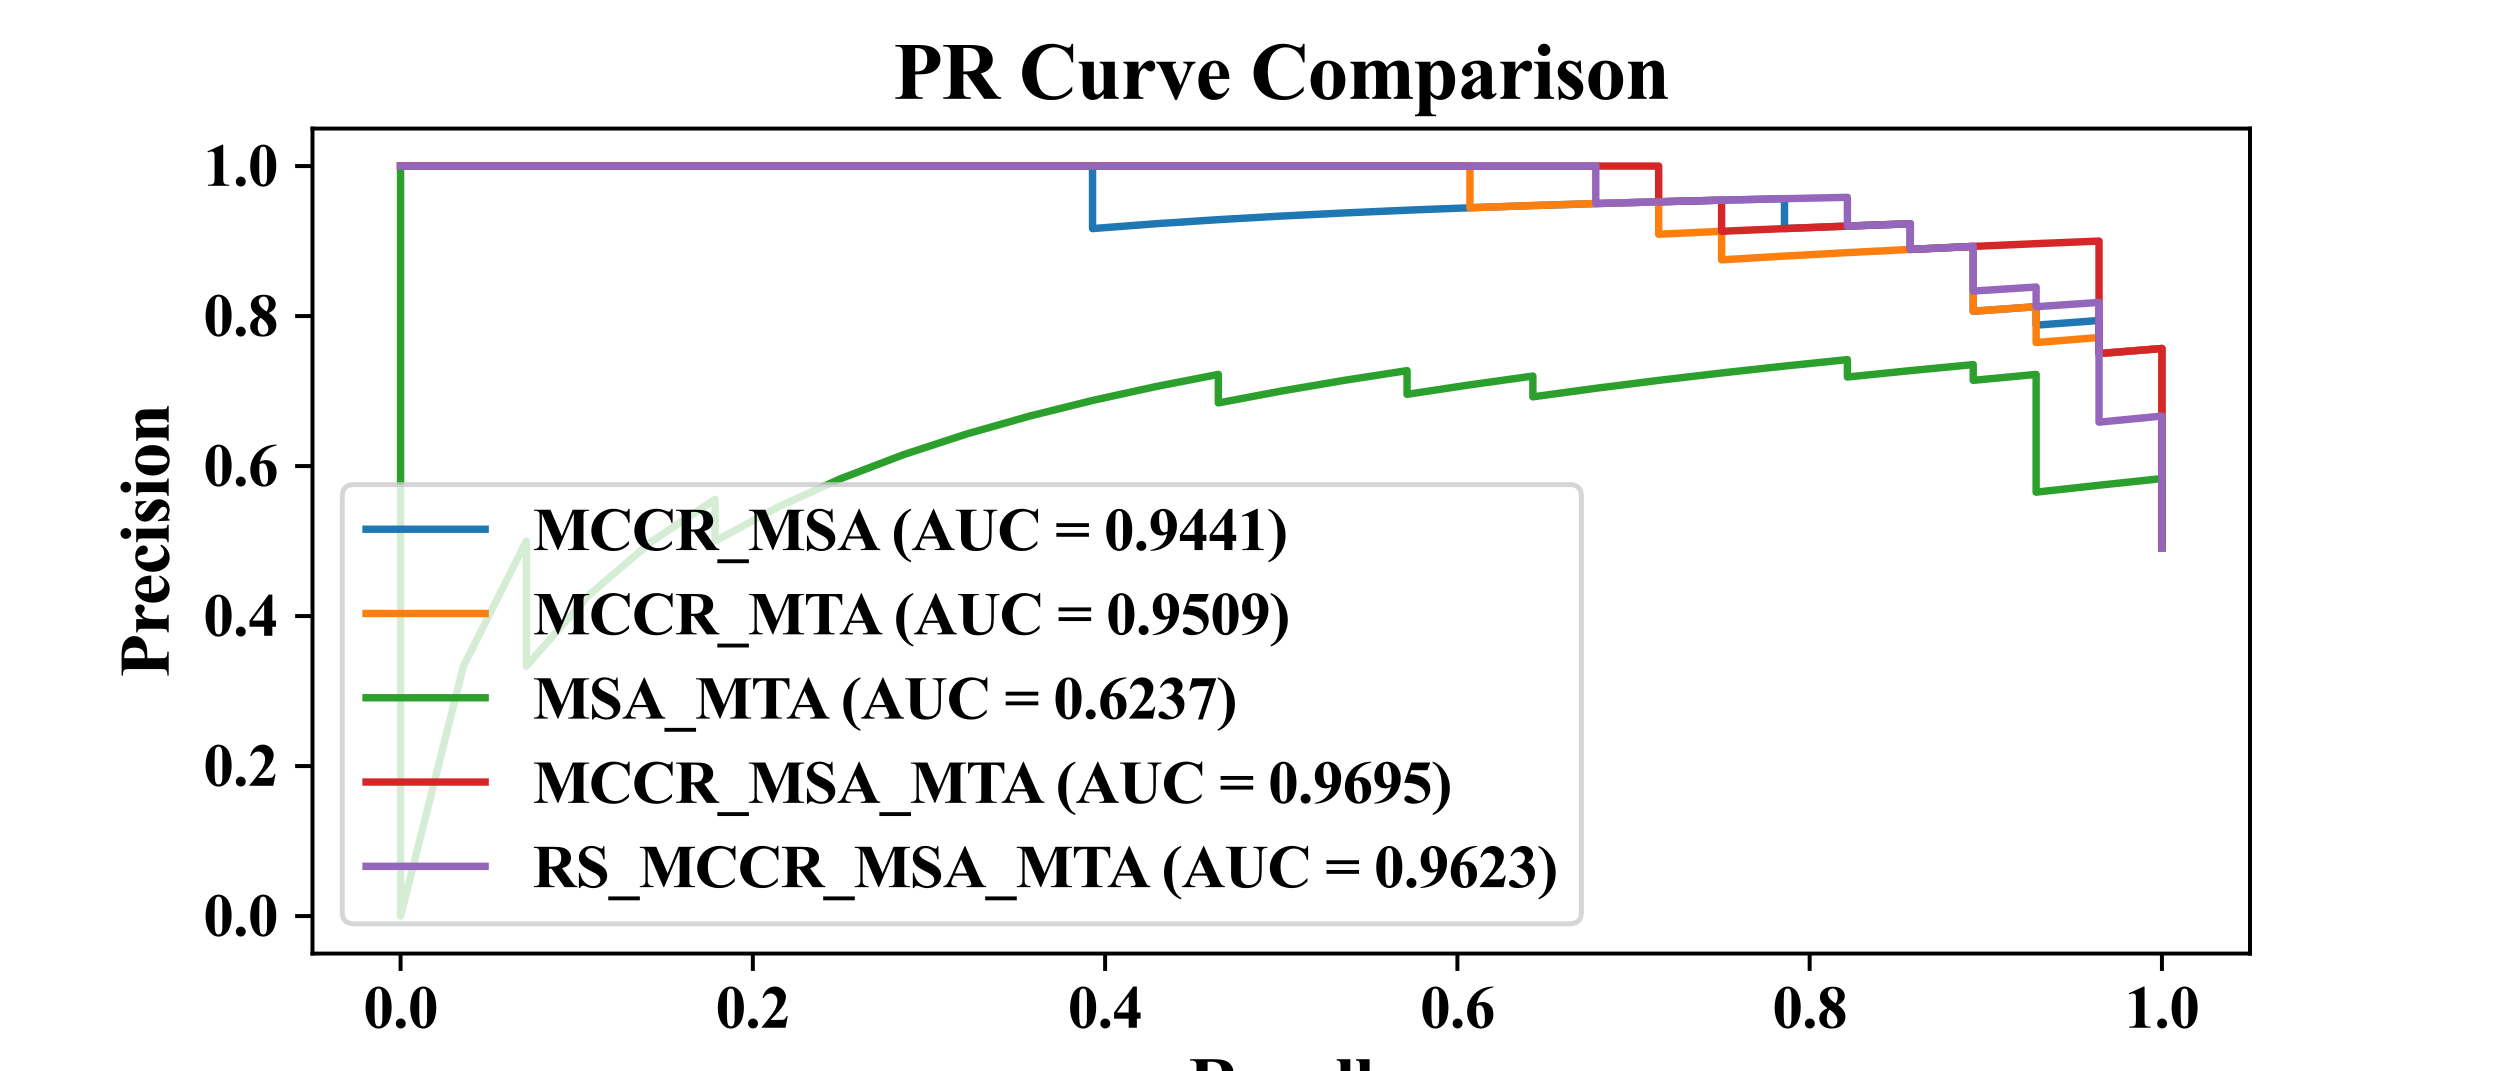 <?xml version="1.0" encoding="utf-8" standalone="no"?>
<!DOCTYPE svg PUBLIC "-//W3C//DTD SVG 1.1//EN"
  "http://www.w3.org/Graphics/SVG/1.1/DTD/svg11.dtd">
<svg xmlns:xlink="http://www.w3.org/1999/xlink" width="504pt" height="216pt" viewBox="0 0 504 216" xmlns="http://www.w3.org/2000/svg" version="1.1">
 <defs>
  <style type="text/css">*{stroke-linejoin: round; stroke-linecap: butt}</style>
 </defs>
 <g id="figure_1">
  <g id="patch_1">
   <path d="M 0 216 
L 504 216 
L 504 0 
L 0 0 
z
" style="fill: #ffffff"/>
  </g>
  <g id="axes_1">
   <g id="patch_2">
    <path d="M 63 192.24 
L 453.6 192.24 
L 453.6 25.92 
L 63 25.92 
z
" style="fill: #ffffff"/>
   </g>
   <g id="matplotlib.axis_1">
    <g id="xtick_1">
     <g id="line2d_1">
      <defs>
       <path id="ma3ec473c0a" d="M 0 0 
L 0 3.5 
" style="stroke: #000000; stroke-width: 0.8"/>
      </defs>
      <g>
       <use xlink:href="#ma3ec473c0a" x="80.755" y="192.24" style="stroke: #000000; stroke-width: 0.8"/>
      </g>
     </g>
     <g id="text_1">
      <!-- 0.0 -->
      <g transform="translate(73.255 207.186) scale(0.12 -0.12)">
       <defs>
        <path id="TimesNewRomanPS-BoldMT-30" d="M 2966 2119 
Q 2966 1484 2788 934 
Q 2681 597 2501 381 
Q 2322 166 2094 39 
Q 1866 -88 1597 -88 
Q 1291 -88 1044 68 
Q 797 225 606 516 
Q 469 728 366 1081 
Q 231 1559 231 2069 
Q 231 2759 425 3338 
Q 584 3816 909 4070 
Q 1234 4325 1597 4325 
Q 1966 4325 2286 4073 
Q 2606 3822 2756 3397 
Q 2966 2813 2966 2119 
z
M 2003 2125 
Q 2003 3238 1991 3422 
Q 1959 3856 1841 4009 
Q 1763 4109 1588 4109 
Q 1453 4109 1375 4034 
Q 1259 3925 1218 3648 
Q 1178 3372 1178 1719 
Q 1178 819 1241 513 
Q 1288 291 1375 216 
Q 1463 141 1606 141 
Q 1763 141 1841 241 
Q 1972 416 1991 781 
L 2003 2125 
z
" transform="scale(0.016)"/>
        <path id="TimesNewRomanPS-BoldMT-2e" d="M 800 963 
Q 1019 963 1170 809 
Q 1322 656 1322 441 
Q 1322 225 1169 73 
Q 1016 -78 800 -78 
Q 584 -78 432 73 
Q 281 225 281 441 
Q 281 656 432 809 
Q 584 963 800 963 
z
" transform="scale(0.016)"/>
       </defs>
       <use xlink:href="#TimesNewRomanPS-BoldMT-30"/>
       <use xlink:href="#TimesNewRomanPS-BoldMT-2e" x="50"/>
       <use xlink:href="#TimesNewRomanPS-BoldMT-30" x="75"/>
      </g>
     </g>
    </g>
    <g id="xtick_2">
     <g id="line2d_2">
      <g>
       <use xlink:href="#ma3ec473c0a" x="151.773" y="192.24" style="stroke: #000000; stroke-width: 0.8"/>
      </g>
     </g>
     <g id="text_2">
      <!-- 0.2 -->
      <g transform="translate(144.273 207.186) scale(0.12 -0.12)">
       <defs>
        <path id="TimesNewRomanPS-BoldMT-32" d="M 2650 0 
L 156 0 
L 156 69 
Q 1303 1434 1548 1906 
Q 1794 2378 1794 2828 
Q 1794 3156 1591 3373 
Q 1388 3591 1094 3591 
Q 613 3591 347 3109 
L 231 3150 
Q 400 3750 744 4037 
Q 1088 4325 1538 4325 
Q 1859 4325 2125 4175 
Q 2391 4025 2541 3764 
Q 2691 3503 2691 3275 
Q 2691 2859 2459 2431 
Q 2144 1853 1081 819 
L 1997 819 
Q 2334 819 2436 847 
Q 2538 875 2603 942 
Q 2669 1009 2775 1225 
L 2888 1225 
L 2650 0 
z
" transform="scale(0.016)"/>
       </defs>
       <use xlink:href="#TimesNewRomanPS-BoldMT-30"/>
       <use xlink:href="#TimesNewRomanPS-BoldMT-2e" x="50"/>
       <use xlink:href="#TimesNewRomanPS-BoldMT-32" x="75"/>
      </g>
     </g>
    </g>
    <g id="xtick_3">
     <g id="line2d_3">
      <g>
       <use xlink:href="#ma3ec473c0a" x="222.791" y="192.24" style="stroke: #000000; stroke-width: 0.8"/>
      </g>
     </g>
     <g id="text_3">
      <!-- 0.4 -->
      <g transform="translate(215.291 207.186) scale(0.12 -0.12)">
       <defs>
        <path id="TimesNewRomanPS-BoldMT-34" d="M 159 1597 
L 2172 4325 
L 2553 4325 
L 2553 1597 
L 2941 1597 
L 2941 950 
L 2553 950 
L 2553 0 
L 1694 0 
L 1694 950 
L 159 950 
L 159 1597 
z
M 463 1597 
L 1694 1597 
L 1694 3269 
L 463 1597 
z
" transform="scale(0.016)"/>
       </defs>
       <use xlink:href="#TimesNewRomanPS-BoldMT-30"/>
       <use xlink:href="#TimesNewRomanPS-BoldMT-2e" x="50"/>
       <use xlink:href="#TimesNewRomanPS-BoldMT-34" x="75"/>
      </g>
     </g>
    </g>
    <g id="xtick_4">
     <g id="line2d_4">
      <g>
       <use xlink:href="#ma3ec473c0a" x="293.809" y="192.24" style="stroke: #000000; stroke-width: 0.8"/>
      </g>
     </g>
     <g id="text_4">
      <!-- 0.6 -->
      <g transform="translate(286.309 207.186) scale(0.12 -0.12)">
       <defs>
        <path id="TimesNewRomanPS-BoldMT-36" d="M 3006 4325 
L 3006 4238 
Q 2441 4094 2098 3867 
Q 1756 3641 1557 3317 
Q 1359 2994 1250 2516 
Q 1388 2609 1478 2638 
Q 1681 2700 1888 2700 
Q 2363 2700 2680 2354 
Q 2997 2009 2997 1413 
Q 2997 994 2825 644 
Q 2653 294 2337 103 
Q 2022 -88 1663 -88 
Q 1272 -88 940 126 
Q 609 341 423 753 
Q 238 1166 238 1650 
Q 238 2363 580 2977 
Q 922 3591 1551 3955 
Q 2181 4319 3006 4325 
z
M 1209 2263 
Q 1184 1831 1184 1631 
Q 1184 1200 1267 797 
Q 1350 394 1494 231 
Q 1597 116 1738 116 
Q 1881 116 1993 283 
Q 2106 450 2106 963 
Q 2106 1825 1897 2153 
Q 1763 2366 1534 2366 
Q 1409 2366 1209 2263 
z
" transform="scale(0.016)"/>
       </defs>
       <use xlink:href="#TimesNewRomanPS-BoldMT-30"/>
       <use xlink:href="#TimesNewRomanPS-BoldMT-2e" x="50"/>
       <use xlink:href="#TimesNewRomanPS-BoldMT-36" x="75"/>
      </g>
     </g>
    </g>
    <g id="xtick_5">
     <g id="line2d_5">
      <g>
       <use xlink:href="#ma3ec473c0a" x="364.827" y="192.24" style="stroke: #000000; stroke-width: 0.8"/>
      </g>
     </g>
     <g id="text_5">
      <!-- 0.8 -->
      <g transform="translate(357.327 207.186) scale(0.12 -0.12)">
       <defs>
        <path id="TimesNewRomanPS-BoldMT-38" d="M 2181 2394 
Q 2628 2066 2801 1783 
Q 2975 1500 2975 1134 
Q 2975 622 2589 267 
Q 2203 -88 1541 -88 
Q 913 -88 569 221 
Q 225 531 225 978 
Q 225 1319 423 1575 
Q 622 1831 1084 2044 
Q 581 2428 439 2672 
Q 297 2916 297 3238 
Q 297 3663 658 3986 
Q 1019 4309 1647 4309 
Q 2253 4309 2579 4023 
Q 2906 3738 2906 3338 
Q 2906 3038 2729 2808 
Q 2553 2578 2181 2394 
z
M 1944 2553 
Q 2059 2709 2115 2903 
Q 2172 3097 2172 3328 
Q 2172 3734 1997 3950 
Q 1866 4116 1634 4116 
Q 1425 4116 1278 3964 
Q 1131 3813 1131 3588 
Q 1131 3359 1295 3114 
Q 1459 2869 1944 2553 
z
M 1319 1894 
Q 1222 1806 1181 1734 
Q 1119 1625 1069 1415 
Q 1019 1206 1019 978 
Q 1019 684 1094 486 
Q 1169 288 1308 200 
Q 1447 113 1594 113 
Q 1822 113 1978 280 
Q 2134 447 2134 738 
Q 2134 1344 1319 1894 
z
" transform="scale(0.016)"/>
       </defs>
       <use xlink:href="#TimesNewRomanPS-BoldMT-30"/>
       <use xlink:href="#TimesNewRomanPS-BoldMT-2e" x="50"/>
       <use xlink:href="#TimesNewRomanPS-BoldMT-38" x="75"/>
      </g>
     </g>
    </g>
    <g id="xtick_6">
     <g id="line2d_6">
      <g>
       <use xlink:href="#ma3ec473c0a" x="435.845" y="192.24" style="stroke: #000000; stroke-width: 0.8"/>
      </g>
     </g>
     <g id="text_6">
      <!-- 1.0 -->
      <g transform="translate(428.345 207.186) scale(0.12 -0.12)">
       <defs>
        <path id="TimesNewRomanPS-BoldMT-31" d="M 2084 4325 
L 2084 859 
Q 2084 469 2118 361 
Q 2153 253 2262 184 
Q 2372 116 2613 116 
L 2709 116 
L 2709 0 
L 478 0 
L 478 116 
L 591 116 
Q 863 116 978 178 
Q 1094 241 1134 350 
Q 1175 459 1175 859 
L 1175 3056 
Q 1175 3350 1147 3423 
Q 1119 3497 1042 3548 
Q 966 3600 866 3600 
Q 706 3600 478 3500 
L 422 3613 
L 1981 4325 
L 2084 4325 
z
" transform="scale(0.016)"/>
       </defs>
       <use xlink:href="#TimesNewRomanPS-BoldMT-31"/>
       <use xlink:href="#TimesNewRomanPS-BoldMT-2e" x="50"/>
       <use xlink:href="#TimesNewRomanPS-BoldMT-30" x="75"/>
      </g>
     </g>
    </g>
    <g id="text_7">
     <!-- Recall -->
     <g transform="translate(239.641 223.024) scale(0.14 -0.14)">
      <defs>
       <path id="TimesNewRomanPS-BoldMT-52" d="M 1700 1931 
L 1700 744 
Q 1700 400 1742 311 
Q 1784 222 1890 169 
Q 1997 116 2288 116 
L 2288 0 
L 119 0 
L 119 116 
Q 413 116 517 170 
Q 622 225 664 312 
Q 706 400 706 744 
L 706 3494 
Q 706 3838 664 3927 
Q 622 4016 515 4069 
Q 409 4122 119 4122 
L 119 4238 
L 2088 4238 
Q 2856 4238 3212 4131 
Q 3569 4025 3794 3739 
Q 4019 3453 4019 3069 
Q 4019 2600 3681 2294 
Q 3466 2100 3078 2003 
L 4097 569 
Q 4297 291 4381 222 
Q 4509 125 4678 116 
L 4678 0 
L 3344 0 
L 1978 1931 
L 1700 1931 
z
M 1700 4009 
L 1700 2153 
L 1878 2153 
Q 2313 2153 2528 2233 
Q 2744 2313 2867 2520 
Q 2991 2728 2991 3063 
Q 2991 3547 2764 3778 
Q 2538 4009 2034 4009 
L 1700 4009 
z
" transform="scale(0.016)"/>
       <path id="TimesNewRomanPS-BoldMT-65" d="M 2691 1566 
L 1088 1566 
Q 1116 984 1397 647 
Q 1613 388 1916 388 
Q 2103 388 2256 492 
Q 2409 597 2584 869 
L 2691 800 
Q 2453 316 2165 114 
Q 1878 -88 1500 -88 
Q 850 -88 516 413 
Q 247 816 247 1413 
Q 247 2144 642 2576 
Q 1038 3009 1569 3009 
Q 2013 3009 2339 2645 
Q 2666 2281 2691 1566 
z
M 1922 1775 
Q 1922 2278 1867 2465 
Q 1813 2653 1697 2750 
Q 1631 2806 1522 2806 
Q 1359 2806 1256 2647 
Q 1072 2369 1072 1884 
L 1072 1775 
L 1922 1775 
z
" transform="scale(0.016)"/>
       <path id="TimesNewRomanPS-BoldMT-63" d="M 2600 753 
L 2697 678 
Q 2491 291 2183 101 
Q 1875 -88 1528 -88 
Q 944 -88 594 353 
Q 244 794 244 1413 
Q 244 2009 563 2463 
Q 947 3009 1622 3009 
Q 2075 3009 2342 2781 
Q 2609 2553 2609 2272 
Q 2609 2094 2501 1987 
Q 2394 1881 2219 1881 
Q 2034 1881 1914 2003 
Q 1794 2125 1766 2438 
Q 1747 2634 1675 2713 
Q 1603 2791 1506 2791 
Q 1356 2791 1250 2631 
Q 1088 2391 1088 1894 
Q 1088 1481 1219 1104 
Q 1350 728 1578 544 
Q 1750 409 1984 409 
Q 2138 409 2275 481 
Q 2413 553 2600 753 
z
" transform="scale(0.016)"/>
       <path id="TimesNewRomanPS-BoldMT-61" d="M 1828 431 
Q 1294 -41 869 -41 
Q 619 -41 453 123 
Q 288 288 288 534 
Q 288 869 575 1136 
Q 863 1403 1828 1847 
L 1828 2141 
Q 1828 2472 1792 2558 
Q 1756 2644 1656 2708 
Q 1556 2772 1431 2772 
Q 1228 2772 1097 2681 
Q 1016 2625 1016 2550 
Q 1016 2484 1103 2388 
Q 1222 2253 1222 2128 
Q 1222 1975 1108 1867 
Q 994 1759 809 1759 
Q 613 1759 480 1878 
Q 347 1997 347 2156 
Q 347 2381 525 2586 
Q 703 2791 1022 2900 
Q 1341 3009 1684 3009 
Q 2100 3009 2342 2832 
Q 2584 2656 2656 2450 
Q 2700 2319 2700 1847 
L 2700 713 
Q 2700 513 2715 461 
Q 2731 409 2762 384 
Q 2794 359 2834 359 
Q 2916 359 3000 475 
L 3094 400 
Q 2938 169 2770 64 
Q 2603 -41 2391 -41 
Q 2141 -41 2000 76 
Q 1859 194 1828 431 
z
M 1828 659 
L 1828 1638 
Q 1450 1416 1266 1163 
Q 1144 994 1144 822 
Q 1144 678 1247 569 
Q 1325 484 1466 484 
Q 1622 484 1828 659 
z
" transform="scale(0.016)"/>
       <path id="TimesNewRomanPS-BoldMT-6c" d="M 1359 4238 
L 1359 606 
Q 1359 297 1431 211 
Q 1503 125 1713 113 
L 1713 0 
L 134 0 
L 134 113 
Q 328 119 422 225 
Q 484 297 484 606 
L 484 3631 
Q 484 3938 412 4023 
Q 341 4109 134 4122 
L 134 4238 
L 1359 4238 
z
" transform="scale(0.016)"/>
      </defs>
      <use xlink:href="#TimesNewRomanPS-BoldMT-52"/>
      <use xlink:href="#TimesNewRomanPS-BoldMT-65" x="72.217"/>
      <use xlink:href="#TimesNewRomanPS-BoldMT-63" x="116.602"/>
      <use xlink:href="#TimesNewRomanPS-BoldMT-61" x="160.986"/>
      <use xlink:href="#TimesNewRomanPS-BoldMT-6c" x="210.986"/>
      <use xlink:href="#TimesNewRomanPS-BoldMT-6c" x="238.77"/>
     </g>
    </g>
   </g>
   <g id="matplotlib.axis_2">
    <g id="ytick_1">
     <g id="line2d_7">
      <defs>
       <path id="mfc886cdf3b" d="M 0 0 
L -3.5 0 
" style="stroke: #000000; stroke-width: 0.8"/>
      </defs>
      <g>
       <use xlink:href="#mfc886cdf3b" x="63" y="184.68" style="stroke: #000000; stroke-width: 0.8"/>
      </g>
     </g>
     <g id="text_8">
      <!-- 0.0 -->
      <g transform="translate(41 188.653) scale(0.12 -0.12)">
       <use xlink:href="#TimesNewRomanPS-BoldMT-30"/>
       <use xlink:href="#TimesNewRomanPS-BoldMT-2e" x="50"/>
       <use xlink:href="#TimesNewRomanPS-BoldMT-30" x="75"/>
      </g>
     </g>
    </g>
    <g id="ytick_2">
     <g id="line2d_8">
      <g>
       <use xlink:href="#mfc886cdf3b" x="63" y="154.44" style="stroke: #000000; stroke-width: 0.8"/>
      </g>
     </g>
     <g id="text_9">
      <!-- 0.2 -->
      <g transform="translate(41 158.413) scale(0.12 -0.12)">
       <use xlink:href="#TimesNewRomanPS-BoldMT-30"/>
       <use xlink:href="#TimesNewRomanPS-BoldMT-2e" x="50"/>
       <use xlink:href="#TimesNewRomanPS-BoldMT-32" x="75"/>
      </g>
     </g>
    </g>
    <g id="ytick_3">
     <g id="line2d_9">
      <g>
       <use xlink:href="#mfc886cdf3b" x="63" y="124.2" style="stroke: #000000; stroke-width: 0.8"/>
      </g>
     </g>
     <g id="text_10">
      <!-- 0.4 -->
      <g transform="translate(41 128.173) scale(0.12 -0.12)">
       <use xlink:href="#TimesNewRomanPS-BoldMT-30"/>
       <use xlink:href="#TimesNewRomanPS-BoldMT-2e" x="50"/>
       <use xlink:href="#TimesNewRomanPS-BoldMT-34" x="75"/>
      </g>
     </g>
    </g>
    <g id="ytick_4">
     <g id="line2d_10">
      <g>
       <use xlink:href="#mfc886cdf3b" x="63" y="93.96" style="stroke: #000000; stroke-width: 0.8"/>
      </g>
     </g>
     <g id="text_11">
      <!-- 0.6 -->
      <g transform="translate(41 97.933) scale(0.12 -0.12)">
       <use xlink:href="#TimesNewRomanPS-BoldMT-30"/>
       <use xlink:href="#TimesNewRomanPS-BoldMT-2e" x="50"/>
       <use xlink:href="#TimesNewRomanPS-BoldMT-36" x="75"/>
      </g>
     </g>
    </g>
    <g id="ytick_5">
     <g id="line2d_11">
      <g>
       <use xlink:href="#mfc886cdf3b" x="63" y="63.72" style="stroke: #000000; stroke-width: 0.8"/>
      </g>
     </g>
     <g id="text_12">
      <!-- 0.8 -->
      <g transform="translate(41 67.693) scale(0.12 -0.12)">
       <use xlink:href="#TimesNewRomanPS-BoldMT-30"/>
       <use xlink:href="#TimesNewRomanPS-BoldMT-2e" x="50"/>
       <use xlink:href="#TimesNewRomanPS-BoldMT-38" x="75"/>
      </g>
     </g>
    </g>
    <g id="ytick_6">
     <g id="line2d_12">
      <g>
       <use xlink:href="#mfc886cdf3b" x="63" y="33.48" style="stroke: #000000; stroke-width: 0.8"/>
      </g>
     </g>
     <g id="text_13">
      <!-- 1.0 -->
      <g transform="translate(41 37.453) scale(0.12 -0.12)">
       <use xlink:href="#TimesNewRomanPS-BoldMT-31"/>
       <use xlink:href="#TimesNewRomanPS-BoldMT-2e" x="50"/>
       <use xlink:href="#TimesNewRomanPS-BoldMT-30" x="75"/>
      </g>
     </g>
    </g>
    <g id="text_14">
     <!-- Precision -->
     <g transform="translate(34.005 136.562) rotate(-90) scale(0.14 -0.14)">
      <defs>
       <path id="TimesNewRomanPS-BoldMT-50" d="M 1728 1919 
L 1728 744 
Q 1728 400 1770 311 
Q 1813 222 1920 169 
Q 2028 116 2316 116 
L 2316 0 
L 163 0 
L 163 116 
Q 456 116 561 170 
Q 666 225 708 312 
Q 750 400 750 744 
L 750 3494 
Q 750 3838 708 3927 
Q 666 4016 559 4069 
Q 453 4122 163 4122 
L 163 4238 
L 2009 4238 
Q 2922 4238 3319 3913 
Q 3716 3588 3716 3100 
Q 3716 2688 3459 2394 
Q 3203 2100 2753 1994 
Q 2450 1919 1728 1919 
z
M 1728 3994 
L 1728 2163 
Q 1831 2156 1884 2156 
Q 2266 2156 2472 2382 
Q 2678 2609 2678 3084 
Q 2678 3556 2472 3775 
Q 2266 3994 1856 3994 
L 1728 3994 
z
" transform="scale(0.016)"/>
       <path id="TimesNewRomanPS-BoldMT-72" d="M 1428 2922 
L 1428 2259 
Q 1719 2713 1937 2861 
Q 2156 3009 2359 3009 
Q 2534 3009 2639 2901 
Q 2744 2794 2744 2597 
Q 2744 2388 2642 2272 
Q 2541 2156 2397 2156 
Q 2231 2156 2109 2262 
Q 1988 2369 1966 2381 
Q 1934 2400 1894 2400 
Q 1803 2400 1722 2331 
Q 1594 2225 1528 2028 
Q 1428 1725 1428 1359 
L 1428 688 
L 1431 513 
Q 1431 334 1453 284 
Q 1491 200 1564 161 
Q 1638 122 1813 113 
L 1813 0 
L 234 0 
L 234 113 
Q 425 128 492 217 
Q 559 306 559 688 
L 559 2303 
Q 559 2553 534 2622 
Q 503 2709 443 2750 
Q 384 2791 234 2806 
L 234 2922 
L 1428 2922 
z
" transform="scale(0.016)"/>
       <path id="TimesNewRomanPS-BoldMT-69" d="M 919 4338 
Q 1122 4338 1262 4195 
Q 1403 4053 1403 3853 
Q 1403 3653 1261 3512 
Q 1119 3372 919 3372 
Q 719 3372 578 3512 
Q 438 3653 438 3853 
Q 438 4053 578 4195 
Q 719 4338 919 4338 
z
M 1356 2922 
L 1356 606 
Q 1356 297 1428 211 
Q 1500 125 1709 113 
L 1709 0 
L 131 0 
L 131 113 
Q 325 119 419 225 
Q 481 297 481 606 
L 481 2313 
Q 481 2622 409 2708 
Q 338 2794 131 2806 
L 131 2922 
L 1356 2922 
z
" transform="scale(0.016)"/>
       <path id="TimesNewRomanPS-BoldMT-73" d="M 2063 3003 
L 2109 2006 
L 2003 2006 
Q 1813 2450 1608 2612 
Q 1403 2775 1200 2775 
Q 1072 2775 981 2689 
Q 891 2603 891 2491 
Q 891 2406 953 2328 
Q 1053 2200 1512 1889 
Q 1972 1578 2117 1361 
Q 2263 1144 2263 875 
Q 2263 631 2141 397 
Q 2019 163 1797 37 
Q 1575 -88 1306 -88 
Q 1097 -88 747 44 
Q 653 78 619 78 
Q 516 78 447 -78 
L 344 -78 
L 294 972 
L 400 972 
Q 541 559 786 353 
Q 1031 147 1250 147 
Q 1400 147 1495 239 
Q 1591 331 1591 463 
Q 1591 613 1497 722 
Q 1403 831 1078 1053 
Q 600 1384 459 1559 
Q 253 1816 253 2125 
Q 253 2463 486 2736 
Q 719 3009 1159 3009 
Q 1397 3009 1619 2894 
Q 1703 2847 1756 2847 
Q 1813 2847 1847 2870 
Q 1881 2894 1956 3003 
L 2063 3003 
z
" transform="scale(0.016)"/>
       <path id="TimesNewRomanPS-BoldMT-6f" d="M 1594 3009 
Q 1975 3009 2303 2812 
Q 2631 2616 2801 2253 
Q 2972 1891 2972 1459 
Q 2972 838 2656 419 
Q 2275 -88 1603 -88 
Q 944 -88 587 375 
Q 231 838 231 1447 
Q 231 2075 595 2542 
Q 959 3009 1594 3009 
z
M 1606 2788 
Q 1447 2788 1333 2667 
Q 1219 2547 1183 2192 
Q 1147 1838 1147 1206 
Q 1147 872 1191 581 
Q 1225 359 1337 243 
Q 1450 128 1594 128 
Q 1734 128 1828 206 
Q 1950 313 1991 503 
Q 2053 800 2053 1703 
Q 2053 2234 1993 2432 
Q 1934 2631 1819 2722 
Q 1738 2788 1606 2788 
z
" transform="scale(0.016)"/>
       <path id="TimesNewRomanPS-BoldMT-6e" d="M 1409 2922 
L 1409 2544 
Q 1634 2788 1840 2898 
Q 2047 3009 2284 3009 
Q 2569 3009 2756 2851 
Q 2944 2694 3006 2459 
Q 3056 2281 3056 1775 
L 3056 638 
Q 3056 300 3117 217 
Q 3178 134 3372 113 
L 3372 0 
L 1894 0 
L 1894 113 
Q 2059 134 2131 250 
Q 2181 328 2181 638 
L 2181 1938 
Q 2181 2297 2153 2390 
Q 2125 2484 2058 2536 
Q 1991 2588 1909 2588 
Q 1641 2588 1409 2203 
L 1409 638 
Q 1409 309 1470 221 
Q 1531 134 1697 113 
L 1697 0 
L 219 0 
L 219 113 
Q 403 131 481 231 
Q 534 300 534 638 
L 534 2288 
Q 534 2619 473 2700 
Q 413 2781 219 2806 
L 219 2922 
L 1409 2922 
z
" transform="scale(0.016)"/>
      </defs>
      <use xlink:href="#TimesNewRomanPS-BoldMT-50"/>
      <use xlink:href="#TimesNewRomanPS-BoldMT-72" x="61.084"/>
      <use xlink:href="#TimesNewRomanPS-BoldMT-65" x="103.719"/>
      <use xlink:href="#TimesNewRomanPS-BoldMT-63" x="148.104"/>
      <use xlink:href="#TimesNewRomanPS-BoldMT-69" x="192.488"/>
      <use xlink:href="#TimesNewRomanPS-BoldMT-73" x="220.271"/>
      <use xlink:href="#TimesNewRomanPS-BoldMT-69" x="259.188"/>
      <use xlink:href="#TimesNewRomanPS-BoldMT-6f" x="286.971"/>
      <use xlink:href="#TimesNewRomanPS-BoldMT-6e" x="336.971"/>
     </g>
    </g>
   </g>
   <g id="line2d_13">
    <path d="M 435.845 110.406 
L 435.845 109.08 
L 435.845 107.705 
L 435.845 106.28 
L 435.845 104.801 
L 435.845 103.265 
L 435.845 101.668 
L 435.845 100.008 
L 435.845 98.28 
L 435.845 96.48 
L 435.845 94.603 
L 435.845 92.645 
L 435.845 90.6 
L 435.845 88.462 
L 435.845 86.224 
L 435.845 83.88 
L 435.845 81.421 
L 435.845 78.84 
L 435.845 76.126 
L 435.845 73.269 
L 435.845 70.258 
L 423.164 71.28 
L 423.164 68.04 
L 423.164 64.609 
L 410.482 65.553 
L 410.482 61.83 
L 397.8 62.745 
L 397.8 58.68 
L 397.8 54.335 
L 397.8 49.68 
L 385.118 50.28 
L 385.118 45.111 
L 372.436 45.576 
L 359.755 46.08 
L 359.755 40.054 
L 347.073 40.353 
L 334.391 40.68 
L 321.709 41.04 
L 309.027 41.438 
L 296.345 41.88 
L 283.664 42.374 
L 270.982 42.93 
L 258.3 43.56 
L 245.618 44.28 
L 232.936 45.111 
L 220.255 46.08 
L 220.255 33.48 
L 207.573 33.48 
L 194.891 33.48 
L 182.209 33.48 
L 169.527 33.48 
L 156.845 33.48 
L 144.164 33.48 
L 131.482 33.48 
L 118.8 33.48 
L 106.118 33.48 
L 93.436 33.48 
L 80.755 33.48 
" clip-path="url(#p5712206e81)" style="fill: none; stroke: #1f77b4; stroke-width: 1.5; stroke-linecap: square"/>
   </g>
   <g id="line2d_14">
    <path d="M 435.845 110.406 
L 435.845 109.08 
L 435.845 107.705 
L 435.845 106.28 
L 435.845 104.801 
L 435.845 103.265 
L 435.845 101.668 
L 435.845 100.008 
L 435.845 98.28 
L 435.845 96.48 
L 435.845 94.603 
L 435.845 92.645 
L 435.845 90.6 
L 435.845 88.462 
L 435.845 86.224 
L 435.845 83.88 
L 435.845 81.421 
L 435.845 78.84 
L 435.845 76.126 
L 435.845 73.269 
L 435.845 70.258 
L 423.164 71.28 
L 423.164 68.04 
L 410.482 69.056 
L 410.482 65.553 
L 410.482 61.83 
L 397.8 62.745 
L 397.8 58.68 
L 397.8 54.335 
L 397.8 49.68 
L 385.118 50.28 
L 372.436 50.926 
L 359.755 51.624 
L 347.073 52.38 
L 347.073 46.628 
L 334.391 47.225 
L 334.391 40.68 
L 321.709 41.04 
L 309.027 41.438 
L 296.345 41.88 
L 296.345 33.48 
L 283.664 33.48 
L 270.982 33.48 
L 258.3 33.48 
L 245.618 33.48 
L 232.936 33.48 
L 220.255 33.48 
L 207.573 33.48 
L 194.891 33.48 
L 182.209 33.48 
L 169.527 33.48 
L 156.845 33.48 
L 144.164 33.48 
L 131.482 33.48 
L 118.8 33.48 
L 106.118 33.48 
L 93.436 33.48 
L 80.755 33.48 
" clip-path="url(#p5712206e81)" style="fill: none; stroke: #ff7f0e; stroke-width: 1.5; stroke-linecap: square"/>
   </g>
   <g id="line2d_15">
    <path d="M 435.845 110.406 
L 435.845 109.08 
L 435.845 107.705 
L 435.845 106.28 
L 435.845 104.801 
L 435.845 103.265 
L 435.845 101.668 
L 435.845 100.008 
L 435.845 98.28 
L 435.845 96.48 
L 423.164 97.82 
L 410.482 99.219 
L 410.482 97.32 
L 410.482 95.335 
L 410.482 93.257 
L 410.482 91.08 
L 410.482 88.797 
L 410.482 86.4 
L 410.482 83.88 
L 410.482 81.227 
L 410.482 78.431 
L 410.482 75.48 
L 397.8 76.68 
L 397.8 73.504 
L 385.118 74.716 
L 372.436 76.005 
L 372.436 72.499 
L 359.755 73.8 
L 347.073 75.19 
L 334.391 76.68 
L 321.709 78.28 
L 309.027 80.003 
L 309.027 75.816 
L 296.345 77.58 
L 283.664 79.497 
L 283.664 74.716 
L 270.982 76.68 
L 258.3 78.84 
L 245.618 81.227 
L 245.618 75.48 
L 232.936 77.951 
L 220.255 80.73 
L 207.573 83.88 
L 194.891 87.48 
L 182.209 91.634 
L 169.527 96.48 
L 156.845 102.207 
L 144.164 109.08 
L 144.164 100.68 
L 131.482 109.08 
L 118.8 119.88 
L 106.118 134.28 
L 106.118 124.2 
L 106.118 109.08 
L 93.436 134.28 
L 80.755 184.68 
L 80.755 184.68 
L 80.755 33.48 
" clip-path="url(#p5712206e81)" style="fill: none; stroke: #2ca02c; stroke-width: 1.5; stroke-linecap: square"/>
   </g>
   <g id="line2d_16">
    <path d="M 435.845 110.406 
L 435.845 109.08 
L 435.845 107.705 
L 435.845 106.28 
L 435.845 104.801 
L 435.845 103.265 
L 435.845 101.668 
L 435.845 100.008 
L 435.845 98.28 
L 435.845 96.48 
L 435.845 94.603 
L 435.845 92.645 
L 435.845 90.6 
L 435.845 88.462 
L 435.845 86.224 
L 435.845 83.88 
L 435.845 81.421 
L 435.845 78.84 
L 435.845 76.126 
L 435.845 73.269 
L 435.845 70.258 
L 423.164 71.28 
L 423.164 68.04 
L 423.164 64.609 
L 423.164 60.971 
L 423.164 57.105 
L 423.164 52.99 
L 423.164 48.6 
L 410.482 49.121 
L 397.8 49.68 
L 385.118 50.28 
L 385.118 45.111 
L 372.436 45.576 
L 359.755 46.08 
L 347.073 46.628 
L 347.073 40.353 
L 334.391 40.68 
L 334.391 33.48 
L 321.709 33.48 
L 309.027 33.48 
L 296.345 33.48 
L 283.664 33.48 
L 270.982 33.48 
L 258.3 33.48 
L 245.618 33.48 
L 232.936 33.48 
L 220.255 33.48 
L 207.573 33.48 
L 194.891 33.48 
L 182.209 33.48 
L 169.527 33.48 
L 156.845 33.48 
L 144.164 33.48 
L 131.482 33.48 
L 118.8 33.48 
L 106.118 33.48 
L 93.436 33.48 
L 80.755 33.48 
" clip-path="url(#p5712206e81)" style="fill: none; stroke: #d62728; stroke-width: 1.5; stroke-linecap: square"/>
   </g>
   <g id="line2d_17">
    <path d="M 435.845 110.406 
L 435.845 109.08 
L 435.845 107.705 
L 435.845 106.28 
L 435.845 104.801 
L 435.845 103.265 
L 435.845 101.668 
L 435.845 100.008 
L 435.845 98.28 
L 435.845 96.48 
L 435.845 94.603 
L 435.845 92.645 
L 435.845 90.6 
L 435.845 88.462 
L 435.845 86.224 
L 435.845 83.88 
L 423.164 85.109 
L 423.164 82.62 
L 423.164 80.003 
L 423.164 77.248 
L 423.164 74.345 
L 423.164 71.28 
L 423.164 68.04 
L 423.164 64.609 
L 423.164 60.971 
L 410.482 61.83 
L 410.482 57.867 
L 397.8 58.68 
L 397.8 54.335 
L 397.8 49.68 
L 385.118 50.28 
L 385.118 45.111 
L 372.436 45.576 
L 372.436 39.78 
L 359.755 40.054 
L 347.073 40.353 
L 334.391 40.68 
L 321.709 41.04 
L 321.709 33.48 
L 309.027 33.48 
L 296.345 33.48 
L 283.664 33.48 
L 270.982 33.48 
L 258.3 33.48 
L 245.618 33.48 
L 232.936 33.48 
L 220.255 33.48 
L 207.573 33.48 
L 194.891 33.48 
L 182.209 33.48 
L 169.527 33.48 
L 156.845 33.48 
L 144.164 33.48 
L 131.482 33.48 
L 118.8 33.48 
L 106.118 33.48 
L 93.436 33.48 
L 80.755 33.48 
" clip-path="url(#p5712206e81)" style="fill: none; stroke: #9467bd; stroke-width: 1.5; stroke-linecap: square"/>
   </g>
   <g id="patch_3">
    <path d="M 63 192.24 
L 63 25.92 
" style="fill: none; stroke: #000000; stroke-width: 0.8; stroke-linejoin: miter; stroke-linecap: square"/>
   </g>
   <g id="patch_4">
    <path d="M 453.6 192.24 
L 453.6 25.92 
" style="fill: none; stroke: #000000; stroke-width: 0.8; stroke-linejoin: miter; stroke-linecap: square"/>
   </g>
   <g id="patch_5">
    <path d="M 63 192.24 
L 453.6 192.24 
" style="fill: none; stroke: #000000; stroke-width: 0.8; stroke-linejoin: miter; stroke-linecap: square"/>
   </g>
   <g id="patch_6">
    <path d="M 63 25.92 
L 453.6 25.92 
" style="fill: none; stroke: #000000; stroke-width: 0.8; stroke-linejoin: miter; stroke-linecap: square"/>
   </g>
   <g id="text_15">
    <!-- PR Curve Comparison -->
    <g transform="translate(180.081 19.92) scale(0.16 -0.16)">
     <defs>
      <path id="TimesNewRomanPS-BoldMT-20" transform="scale(0.016)"/>
      <path id="TimesNewRomanPS-BoldMT-43" d="M 4272 4334 
L 4272 2866 
L 4150 2866 
Q 4013 3441 3638 3747 
Q 3263 4053 2788 4053 
Q 2391 4053 2059 3825 
Q 1728 3597 1575 3228 
Q 1378 2756 1378 2178 
Q 1378 1609 1522 1142 
Q 1666 675 1972 436 
Q 2278 197 2766 197 
Q 3166 197 3498 372 
Q 3831 547 4200 975 
L 4200 609 
Q 3844 238 3458 70 
Q 3072 -97 2556 -97 
Q 1878 -97 1351 175 
Q 825 447 539 956 
Q 253 1466 253 2041 
Q 253 2647 570 3190 
Q 888 3734 1427 4034 
Q 1966 4334 2572 4334 
Q 3019 4334 3516 4141 
Q 3803 4028 3881 4028 
Q 3981 4028 4054 4101 
Q 4128 4175 4150 4334 
L 4272 4334 
z
" transform="scale(0.016)"/>
      <path id="TimesNewRomanPS-BoldMT-75" d="M 3038 2922 
L 3038 634 
Q 3038 300 3100 217 
Q 3163 134 3353 113 
L 3353 0 
L 2163 0 
L 2163 391 
Q 1953 141 1743 26 
Q 1534 -88 1275 -88 
Q 1028 -88 836 64 
Q 644 216 578 419 
Q 513 622 513 1128 
L 513 2288 
Q 513 2619 452 2700 
Q 391 2781 197 2806 
L 197 2922 
L 1388 2922 
L 1388 925 
Q 1388 613 1417 522 
Q 1447 431 1511 384 
Q 1575 338 1659 338 
Q 1772 338 1863 397 
Q 1988 478 2163 725 
L 2163 2288 
Q 2163 2619 2102 2700 
Q 2041 2781 1847 2806 
L 1847 2922 
L 3038 2922 
z
" transform="scale(0.016)"/>
      <path id="TimesNewRomanPS-BoldMT-76" d="M 1534 -88 
L 550 2178 
Q 372 2588 272 2697 
Q 200 2778 59 2806 
L 59 2922 
L 1613 2922 
L 1613 2806 
Q 1466 2806 1413 2753 
Q 1338 2684 1338 2591 
Q 1338 2475 1475 2156 
L 1956 1059 
L 2341 2006 
Q 2506 2413 2506 2581 
Q 2506 2678 2436 2739 
Q 2366 2800 2188 2806 
L 2188 2922 
L 3144 2922 
L 3144 2806 
Q 3006 2788 2918 2703 
Q 2831 2619 2656 2206 
L 1681 -88 
L 1534 -88 
z
" transform="scale(0.016)"/>
      <path id="TimesNewRomanPS-BoldMT-6d" d="M 1428 2922 
L 1428 2538 
Q 1669 2800 1873 2904 
Q 2078 3009 2322 3009 
Q 2603 3009 2793 2878 
Q 2984 2747 3088 2478 
Q 3338 2759 3567 2884 
Q 3797 3009 4047 3009 
Q 4350 3009 4529 2870 
Q 4709 2731 4779 2517 
Q 4850 2303 4850 1834 
L 4850 638 
Q 4850 300 4911 219 
Q 4972 138 5166 113 
L 5166 0 
L 3656 0 
L 3656 113 
Q 3834 128 3919 250 
Q 3975 334 3975 638 
L 3975 1894 
Q 3975 2284 3944 2390 
Q 3913 2497 3845 2548 
Q 3778 2600 3688 2600 
Q 3553 2600 3415 2501 
Q 3278 2403 3138 2206 
L 3138 638 
Q 3138 322 3191 241 
Q 3263 125 3466 113 
L 3466 0 
L 1953 0 
L 1953 113 
Q 2075 119 2145 173 
Q 2216 228 2239 304 
Q 2263 381 2263 638 
L 2263 1894 
Q 2263 2291 2231 2391 
Q 2200 2491 2126 2547 
Q 2053 2603 1969 2603 
Q 1844 2603 1741 2538 
Q 1594 2441 1428 2206 
L 1428 638 
Q 1428 328 1489 229 
Q 1550 131 1744 113 
L 1744 0 
L 238 0 
L 238 113 
Q 422 131 500 231 
Q 553 300 553 638 
L 553 2288 
Q 553 2619 492 2700 
Q 431 2781 238 2806 
L 238 2922 
L 1428 2922 
z
" transform="scale(0.016)"/>
      <path id="TimesNewRomanPS-BoldMT-70" d="M 1347 297 
L 1347 -791 
Q 1347 -1016 1383 -1097 
Q 1419 -1178 1494 -1215 
Q 1569 -1253 1788 -1253 
L 1788 -1369 
L 122 -1369 
L 122 -1253 
Q 316 -1247 409 -1144 
Q 472 -1072 472 -772 
L 472 2313 
Q 472 2622 400 2708 
Q 328 2794 122 2806 
L 122 2922 
L 1347 2922 
L 1347 2538 
Q 1500 2763 1659 2863 
Q 1888 3009 2156 3009 
Q 2478 3009 2742 2806 
Q 3006 2603 3143 2245 
Q 3281 1888 3281 1475 
Q 3281 1031 3139 664 
Q 2997 297 2726 104 
Q 2456 -88 2125 -88 
Q 1884 -88 1675 19 
Q 1519 100 1347 297 
z
M 1347 613 
Q 1616 231 1922 231 
Q 2091 231 2200 409 
Q 2363 672 2363 1409 
Q 2363 2166 2184 2444 
Q 2066 2628 1866 2628 
Q 1550 2628 1347 2172 
L 1347 613 
z
" transform="scale(0.016)"/>
     </defs>
     <use xlink:href="#TimesNewRomanPS-BoldMT-50"/>
     <use xlink:href="#TimesNewRomanPS-BoldMT-52" x="61.084"/>
     <use xlink:href="#TimesNewRomanPS-BoldMT-20" x="133.301"/>
     <use xlink:href="#TimesNewRomanPS-BoldMT-43" x="158.301"/>
     <use xlink:href="#TimesNewRomanPS-BoldMT-75" x="230.518"/>
     <use xlink:href="#TimesNewRomanPS-BoldMT-72" x="286.133"/>
     <use xlink:href="#TimesNewRomanPS-BoldMT-76" x="330.518"/>
     <use xlink:href="#TimesNewRomanPS-BoldMT-65" x="380.518"/>
     <use xlink:href="#TimesNewRomanPS-BoldMT-20" x="424.902"/>
     <use xlink:href="#TimesNewRomanPS-BoldMT-43" x="449.902"/>
     <use xlink:href="#TimesNewRomanPS-BoldMT-6f" x="522.119"/>
     <use xlink:href="#TimesNewRomanPS-BoldMT-6d" x="572.119"/>
     <use xlink:href="#TimesNewRomanPS-BoldMT-70" x="655.42"/>
     <use xlink:href="#TimesNewRomanPS-BoldMT-61" x="711.035"/>
     <use xlink:href="#TimesNewRomanPS-BoldMT-72" x="761.035"/>
     <use xlink:href="#TimesNewRomanPS-BoldMT-69" x="805.42"/>
     <use xlink:href="#TimesNewRomanPS-BoldMT-73" x="833.203"/>
     <use xlink:href="#TimesNewRomanPS-BoldMT-6f" x="872.119"/>
     <use xlink:href="#TimesNewRomanPS-BoldMT-6e" x="922.119"/>
    </g>
   </g>
   <g id="legend_1">
    <g id="patch_7">
     <path d="M 71.4 186.24 
L 316.412 186.24 
Q 318.812 186.24 318.812 183.84 
L 318.812 100.093 
Q 318.812 97.693 316.412 97.693 
L 71.4 97.693 
Q 69 97.693 69 100.093 
L 69 183.84 
Q 69 186.24 71.4 186.24 
z
" style="fill: #ffffff; opacity: 0.8; stroke: #cccccc; stroke-linejoin: miter"/>
    </g>
    <g id="line2d_18">
     <path d="M 73.8 106.693 
L 85.8 106.693 
L 97.8 106.693 
" style="fill: none; stroke: #1f77b4; stroke-width: 1.5; stroke-linecap: square"/>
    </g>
    <g id="text_16">
     <!-- MCCR_MSA (AUC = 0.9441) -->
     <g transform="translate(107.4 110.893) scale(0.12 -0.12)">
      <defs>
       <path id="TimesNewRomanPS-BoldMT-4d" d="M 3050 1444 
L 4200 4238 
L 5925 4238 
L 5925 4122 
L 5788 4122 
Q 5600 4122 5488 4056 
Q 5409 4013 5363 3909 
Q 5328 3834 5328 3519 
L 5328 725 
Q 5328 400 5362 319 
Q 5397 238 5503 177 
Q 5609 116 5788 116 
L 5925 116 
L 5925 0 
L 3713 0 
L 3713 116 
L 3850 116 
Q 4038 116 4150 181 
Q 4228 225 4275 331 
Q 4309 406 4309 725 
L 4309 3866 
L 2684 0 
L 2609 0 
L 959 3838 
L 959 853 
Q 959 541 975 469 
Q 1016 313 1152 214 
Q 1288 116 1578 116 
L 1578 0 
L 128 0 
L 128 116 
L 172 116 
Q 313 113 434 161 
Q 556 209 618 290 
Q 681 372 716 519 
Q 722 553 722 838 
L 722 3519 
Q 722 3841 687 3920 
Q 653 4000 547 4061 
Q 441 4122 263 4122 
L 128 4122 
L 128 4238 
L 1859 4238 
L 3050 1444 
z
" transform="scale(0.016)"/>
       <path id="TimesNewRomanPS-BoldMT-5f" d="M -59 -972 
L 3259 -972 
L 3259 -1381 
L -59 -1381 
L -59 -972 
z
" transform="scale(0.016)"/>
       <path id="TimesNewRomanPS-BoldMT-53" d="M 3006 4334 
L 3041 2922 
L 2913 2922 
Q 2822 3453 2467 3776 
Q 2113 4100 1700 4100 
Q 1381 4100 1195 3929 
Q 1009 3759 1009 3538 
Q 1009 3397 1075 3288 
Q 1166 3141 1366 2997 
Q 1513 2894 2044 2631 
Q 2788 2266 3047 1941 
Q 3303 1616 3303 1197 
Q 3303 666 2889 283 
Q 2475 -100 1838 -100 
Q 1638 -100 1459 -59 
Q 1281 -19 1013 94 
Q 863 156 766 156 
Q 684 156 593 93 
Q 503 31 447 -97 
L 331 -97 
L 331 1503 
L 447 1503 
Q 584 828 976 473 
Q 1369 119 1822 119 
Q 2172 119 2380 309 
Q 2588 500 2588 753 
Q 2588 903 2508 1043 
Q 2428 1184 2265 1311 
Q 2103 1438 1691 1641 
Q 1113 1925 859 2125 
Q 606 2325 470 2572 
Q 334 2819 334 3116 
Q 334 3622 706 3978 
Q 1078 4334 1644 4334 
Q 1850 4334 2044 4284 
Q 2191 4247 2402 4145 
Q 2613 4044 2697 4044 
Q 2778 4044 2825 4094 
Q 2872 4144 2913 4334 
L 3006 4334 
z
" transform="scale(0.016)"/>
       <path id="TimesNewRomanPS-BoldMT-41" d="M 2663 1206 
L 1166 1206 
L 988 794 
Q 900 588 900 453 
Q 900 275 1044 191 
Q 1128 141 1459 116 
L 1459 0 
L 50 0 
L 50 116 
Q 278 150 425 304 
Q 572 459 788 944 
L 2303 4325 
L 2363 4325 
L 3891 850 
Q 4109 356 4250 228 
Q 4356 131 4550 116 
L 4550 0 
L 2500 0 
L 2500 116 
L 2584 116 
Q 2831 116 2931 184 
Q 3000 234 3000 328 
Q 3000 384 2981 444 
Q 2975 472 2888 678 
L 2663 1206 
z
M 2556 1438 
L 1925 2897 
L 1275 1438 
L 2556 1438 
z
" transform="scale(0.016)"/>
       <path id="TimesNewRomanPS-BoldMT-28" d="M 2056 4334 
L 2056 4191 
Q 1731 3978 1578 3775 
Q 1366 3494 1247 3053 
Q 1097 2506 1097 1525 
Q 1097 600 1233 87 
Q 1369 -425 1603 -741 
Q 1766 -959 2056 -1125 
L 2056 -1281 
Q 1303 -1028 779 -248 
Q 256 531 256 1544 
Q 256 2544 778 3314 
Q 1300 4084 2056 4334 
z
" transform="scale(0.016)"/>
       <path id="TimesNewRomanPS-BoldMT-55" d="M 150 4238 
L 2338 4238 
L 2338 4122 
L 2228 4122 
Q 1981 4122 1889 4070 
Q 1797 4019 1758 3928 
Q 1719 3838 1719 3475 
L 1719 1400 
Q 1719 831 1805 647 
Q 1891 463 2087 341 
Q 2284 219 2584 219 
Q 2928 219 3170 373 
Q 3413 528 3533 800 
Q 3653 1072 3653 1747 
L 3653 3475 
Q 3653 3759 3593 3881 
Q 3534 4003 3444 4050 
Q 3303 4122 3047 4122 
L 3047 4238 
L 4513 4238 
L 4513 4122 
L 4425 4122 
Q 4247 4122 4128 4050 
Q 4009 3978 3956 3834 
Q 3916 3734 3916 3475 
L 3916 1866 
Q 3916 1119 3817 787 
Q 3719 456 3337 178 
Q 2956 -100 2297 -100 
Q 1747 -100 1447 47 
Q 1038 247 869 559 
Q 700 872 700 1400 
L 700 3475 
Q 700 3841 659 3930 
Q 619 4019 519 4072 
Q 419 4125 150 4122 
L 150 4238 
z
" transform="scale(0.016)"/>
       <path id="TimesNewRomanPS-BoldMT-3d" d="M 125 2825 
L 3544 2825 
L 3544 2419 
L 125 2419 
L 125 2825 
z
M 125 1803 
L 3544 1803 
L 3544 1397 
L 125 1397 
L 125 1803 
z
" transform="scale(0.016)"/>
       <path id="TimesNewRomanPS-BoldMT-39" d="M 197 -88 
L 197 0 
Q 716 119 1077 350 
Q 1438 581 1648 922 
Q 1859 1263 1944 1706 
Q 1750 1606 1614 1567 
Q 1478 1528 1328 1528 
Q 847 1528 526 1875 
Q 206 2222 206 2825 
Q 206 3244 379 3592 
Q 553 3941 875 4133 
Q 1197 4325 1544 4325 
Q 1916 4325 2247 4112 
Q 2578 3900 2775 3497 
Q 2972 3094 2972 2578 
Q 2972 1909 2651 1296 
Q 2331 684 1697 314 
Q 1063 -56 197 -88 
z
M 1991 1969 
Q 2022 2319 2022 2584 
Q 2022 3153 1891 3644 
Q 1816 3916 1669 4044 
Q 1591 4113 1466 4113 
Q 1309 4113 1222 3978 
Q 1100 3794 1100 3275 
Q 1100 2409 1306 2081 
Q 1441 1869 1669 1869 
Q 1791 1869 1991 1969 
z
" transform="scale(0.016)"/>
       <path id="TimesNewRomanPS-BoldMT-29" d="M 78 -1281 
L 78 -1138 
Q 403 -922 556 -719 
Q 766 -438 888 0 
Q 1038 550 1038 1531 
Q 1038 2456 902 2967 
Q 766 3478 531 3794 
Q 369 4013 78 4178 
L 78 4334 
Q 831 4081 1354 3301 
Q 1878 2522 1878 1509 
Q 1878 513 1354 -257 
Q 831 -1028 78 -1281 
z
" transform="scale(0.016)"/>
      </defs>
      <use xlink:href="#TimesNewRomanPS-BoldMT-4d"/>
      <use xlink:href="#TimesNewRomanPS-BoldMT-43" x="94.385"/>
      <use xlink:href="#TimesNewRomanPS-BoldMT-43" x="166.602"/>
      <use xlink:href="#TimesNewRomanPS-BoldMT-52" x="238.818"/>
      <use xlink:href="#TimesNewRomanPS-BoldMT-5f" x="311.035"/>
      <use xlink:href="#TimesNewRomanPS-BoldMT-4d" x="361.035"/>
      <use xlink:href="#TimesNewRomanPS-BoldMT-53" x="455.42"/>
      <use xlink:href="#TimesNewRomanPS-BoldMT-41" x="511.035"/>
      <use xlink:href="#TimesNewRomanPS-BoldMT-20" x="577.752"/>
      <use xlink:href="#TimesNewRomanPS-BoldMT-28" x="602.752"/>
      <use xlink:href="#TimesNewRomanPS-BoldMT-41" x="636.053"/>
      <use xlink:href="#TimesNewRomanPS-BoldMT-55" x="708.27"/>
      <use xlink:href="#TimesNewRomanPS-BoldMT-43" x="780.486"/>
      <use xlink:href="#TimesNewRomanPS-BoldMT-20" x="852.703"/>
      <use xlink:href="#TimesNewRomanPS-BoldMT-3d" x="877.703"/>
      <use xlink:href="#TimesNewRomanPS-BoldMT-20" x="934.686"/>
      <use xlink:href="#TimesNewRomanPS-BoldMT-30" x="959.686"/>
      <use xlink:href="#TimesNewRomanPS-BoldMT-2e" x="1009.686"/>
      <use xlink:href="#TimesNewRomanPS-BoldMT-39" x="1034.686"/>
      <use xlink:href="#TimesNewRomanPS-BoldMT-34" x="1084.686"/>
      <use xlink:href="#TimesNewRomanPS-BoldMT-34" x="1134.686"/>
      <use xlink:href="#TimesNewRomanPS-BoldMT-31" x="1184.686"/>
      <use xlink:href="#TimesNewRomanPS-BoldMT-29" x="1234.686"/>
     </g>
    </g>
    <g id="line2d_19">
     <path d="M 73.8 123.683 
L 85.8 123.683 
L 97.8 123.683 
" style="fill: none; stroke: #ff7f0e; stroke-width: 1.5; stroke-linecap: square"/>
    </g>
    <g id="text_17">
     <!-- MCCR_MTA (AUC = 0.9509) -->
     <g transform="translate(107.4 127.882) scale(0.12 -0.12)">
      <defs>
       <path id="TimesNewRomanPS-BoldMT-54" d="M 4038 4238 
L 4038 3091 
L 3925 3091 
Q 3825 3488 3703 3661 
Q 3581 3834 3369 3938 
Q 3250 3994 2953 3994 
L 2638 3994 
L 2638 725 
Q 2638 400 2673 319 
Q 2709 238 2814 177 
Q 2919 116 3100 116 
L 3241 116 
L 3241 0 
L 1022 0 
L 1022 116 
L 1163 116 
Q 1347 116 1459 181 
Q 1541 225 1588 331 
Q 1622 406 1622 725 
L 1622 3994 
L 1316 3994 
Q 888 3994 694 3813 
Q 422 3559 350 3091 
L 231 3091 
L 231 4238 
L 4038 4238 
z
" transform="scale(0.016)"/>
       <path id="TimesNewRomanPS-BoldMT-35" d="M 975 4238 
L 2959 4238 
L 2644 3431 
L 975 3431 
L 816 3009 
Q 1894 2969 2475 2472 
Q 2953 2063 2953 1453 
Q 2953 1063 2731 689 
Q 2509 316 2106 114 
Q 1703 -88 1222 -88 
Q 703 -88 425 106 
Q 231 244 231 419 
Q 231 553 332 656 
Q 434 759 569 759 
Q 691 759 816 709 
Q 941 659 1244 447 
Q 1434 316 1572 266 
Q 1669 228 1791 228 
Q 2047 228 2226 415 
Q 2406 603 2406 866 
Q 2406 1416 1856 1759 
Q 1306 2103 469 2103 
Q 384 2103 216 2100 
L 975 4238 
z
" transform="scale(0.016)"/>
      </defs>
      <use xlink:href="#TimesNewRomanPS-BoldMT-4d"/>
      <use xlink:href="#TimesNewRomanPS-BoldMT-43" x="94.385"/>
      <use xlink:href="#TimesNewRomanPS-BoldMT-43" x="166.602"/>
      <use xlink:href="#TimesNewRomanPS-BoldMT-52" x="238.818"/>
      <use xlink:href="#TimesNewRomanPS-BoldMT-5f" x="311.035"/>
      <use xlink:href="#TimesNewRomanPS-BoldMT-4d" x="361.035"/>
      <use xlink:href="#TimesNewRomanPS-BoldMT-54" x="455.42"/>
      <use xlink:href="#TimesNewRomanPS-BoldMT-41" x="514.744"/>
      <use xlink:href="#TimesNewRomanPS-BoldMT-20" x="581.461"/>
      <use xlink:href="#TimesNewRomanPS-BoldMT-28" x="606.461"/>
      <use xlink:href="#TimesNewRomanPS-BoldMT-41" x="639.762"/>
      <use xlink:href="#TimesNewRomanPS-BoldMT-55" x="711.979"/>
      <use xlink:href="#TimesNewRomanPS-BoldMT-43" x="784.195"/>
      <use xlink:href="#TimesNewRomanPS-BoldMT-20" x="856.412"/>
      <use xlink:href="#TimesNewRomanPS-BoldMT-3d" x="881.412"/>
      <use xlink:href="#TimesNewRomanPS-BoldMT-20" x="938.395"/>
      <use xlink:href="#TimesNewRomanPS-BoldMT-30" x="963.395"/>
      <use xlink:href="#TimesNewRomanPS-BoldMT-2e" x="1013.395"/>
      <use xlink:href="#TimesNewRomanPS-BoldMT-39" x="1038.395"/>
      <use xlink:href="#TimesNewRomanPS-BoldMT-35" x="1088.395"/>
      <use xlink:href="#TimesNewRomanPS-BoldMT-30" x="1138.395"/>
      <use xlink:href="#TimesNewRomanPS-BoldMT-39" x="1188.395"/>
      <use xlink:href="#TimesNewRomanPS-BoldMT-29" x="1238.395"/>
     </g>
    </g>
    <g id="line2d_20">
     <path d="M 73.8 140.672 
L 85.8 140.672 
L 97.8 140.672 
" style="fill: none; stroke: #2ca02c; stroke-width: 1.5; stroke-linecap: square"/>
    </g>
    <g id="text_18">
     <!-- MSA_MTA (AUC = 0.6237) -->
     <g transform="translate(107.4 144.872) scale(0.12 -0.12)">
      <defs>
       <path id="TimesNewRomanPS-BoldMT-33" d="M 947 2125 
L 947 2234 
Q 1303 2338 1440 2427 
Q 1578 2516 1678 2698 
Q 1778 2881 1778 3069 
Q 1778 3328 1589 3514 
Q 1400 3700 1119 3700 
Q 681 3700 375 3238 
L 259 3278 
Q 484 3800 836 4062 
Q 1188 4325 1619 4325 
Q 2059 4325 2345 4056 
Q 2631 3788 2631 3428 
Q 2631 3194 2498 2976 
Q 2366 2759 2081 2594 
Q 2447 2416 2639 2155 
Q 2831 1894 2831 1500 
Q 2831 838 2351 373 
Q 1872 -91 1066 -91 
Q 528 -91 281 88 
Q 103 213 103 409 
Q 103 553 206 654 
Q 309 756 444 756 
Q 547 756 638 713 
Q 688 688 992 439 
Q 1297 191 1563 191 
Q 1794 191 1959 373 
Q 2125 556 2125 838 
Q 2125 1266 1825 1627 
Q 1525 1988 947 2125 
z
" transform="scale(0.016)"/>
       <path id="TimesNewRomanPS-BoldMT-37" d="M 1134 -88 
L 2288 3409 
L 1409 3409 
Q 894 3409 634 3275 
Q 453 3181 334 2922 
L 216 2922 
L 522 4238 
L 3047 4238 
L 1625 -88 
L 1134 -88 
z
" transform="scale(0.016)"/>
      </defs>
      <use xlink:href="#TimesNewRomanPS-BoldMT-4d"/>
      <use xlink:href="#TimesNewRomanPS-BoldMT-53" x="94.385"/>
      <use xlink:href="#TimesNewRomanPS-BoldMT-41" x="150"/>
      <use xlink:href="#TimesNewRomanPS-BoldMT-5f" x="222.217"/>
      <use xlink:href="#TimesNewRomanPS-BoldMT-4d" x="272.217"/>
      <use xlink:href="#TimesNewRomanPS-BoldMT-54" x="366.602"/>
      <use xlink:href="#TimesNewRomanPS-BoldMT-41" x="425.926"/>
      <use xlink:href="#TimesNewRomanPS-BoldMT-20" x="492.643"/>
      <use xlink:href="#TimesNewRomanPS-BoldMT-28" x="517.643"/>
      <use xlink:href="#TimesNewRomanPS-BoldMT-41" x="550.943"/>
      <use xlink:href="#TimesNewRomanPS-BoldMT-55" x="623.16"/>
      <use xlink:href="#TimesNewRomanPS-BoldMT-43" x="695.377"/>
      <use xlink:href="#TimesNewRomanPS-BoldMT-20" x="767.594"/>
      <use xlink:href="#TimesNewRomanPS-BoldMT-3d" x="792.594"/>
      <use xlink:href="#TimesNewRomanPS-BoldMT-20" x="849.576"/>
      <use xlink:href="#TimesNewRomanPS-BoldMT-30" x="874.576"/>
      <use xlink:href="#TimesNewRomanPS-BoldMT-2e" x="924.576"/>
      <use xlink:href="#TimesNewRomanPS-BoldMT-36" x="949.576"/>
      <use xlink:href="#TimesNewRomanPS-BoldMT-32" x="999.576"/>
      <use xlink:href="#TimesNewRomanPS-BoldMT-33" x="1049.576"/>
      <use xlink:href="#TimesNewRomanPS-BoldMT-37" x="1099.576"/>
      <use xlink:href="#TimesNewRomanPS-BoldMT-29" x="1149.576"/>
     </g>
    </g>
    <g id="line2d_21">
     <path d="M 73.8 157.661 
L 85.8 157.661 
L 97.8 157.661 
" style="fill: none; stroke: #d62728; stroke-width: 1.5; stroke-linecap: square"/>
    </g>
    <g id="text_19">
     <!-- MCCR_MSA_MTA (AUC = 0.9695) -->
     <g transform="translate(107.4 161.861) scale(0.12 -0.12)">
      <use xlink:href="#TimesNewRomanPS-BoldMT-4d"/>
      <use xlink:href="#TimesNewRomanPS-BoldMT-43" x="94.385"/>
      <use xlink:href="#TimesNewRomanPS-BoldMT-43" x="166.602"/>
      <use xlink:href="#TimesNewRomanPS-BoldMT-52" x="238.818"/>
      <use xlink:href="#TimesNewRomanPS-BoldMT-5f" x="311.035"/>
      <use xlink:href="#TimesNewRomanPS-BoldMT-4d" x="361.035"/>
      <use xlink:href="#TimesNewRomanPS-BoldMT-53" x="455.42"/>
      <use xlink:href="#TimesNewRomanPS-BoldMT-41" x="511.035"/>
      <use xlink:href="#TimesNewRomanPS-BoldMT-5f" x="583.252"/>
      <use xlink:href="#TimesNewRomanPS-BoldMT-4d" x="633.252"/>
      <use xlink:href="#TimesNewRomanPS-BoldMT-54" x="727.637"/>
      <use xlink:href="#TimesNewRomanPS-BoldMT-41" x="786.961"/>
      <use xlink:href="#TimesNewRomanPS-BoldMT-20" x="853.678"/>
      <use xlink:href="#TimesNewRomanPS-BoldMT-28" x="878.678"/>
      <use xlink:href="#TimesNewRomanPS-BoldMT-41" x="911.979"/>
      <use xlink:href="#TimesNewRomanPS-BoldMT-55" x="984.195"/>
      <use xlink:href="#TimesNewRomanPS-BoldMT-43" x="1056.412"/>
      <use xlink:href="#TimesNewRomanPS-BoldMT-20" x="1128.629"/>
      <use xlink:href="#TimesNewRomanPS-BoldMT-3d" x="1153.629"/>
      <use xlink:href="#TimesNewRomanPS-BoldMT-20" x="1210.611"/>
      <use xlink:href="#TimesNewRomanPS-BoldMT-30" x="1235.611"/>
      <use xlink:href="#TimesNewRomanPS-BoldMT-2e" x="1285.611"/>
      <use xlink:href="#TimesNewRomanPS-BoldMT-39" x="1310.611"/>
      <use xlink:href="#TimesNewRomanPS-BoldMT-36" x="1360.611"/>
      <use xlink:href="#TimesNewRomanPS-BoldMT-39" x="1410.611"/>
      <use xlink:href="#TimesNewRomanPS-BoldMT-35" x="1460.611"/>
      <use xlink:href="#TimesNewRomanPS-BoldMT-29" x="1510.611"/>
     </g>
    </g>
    <g id="line2d_22">
     <path d="M 73.8 174.651 
L 85.8 174.651 
L 97.8 174.651 
" style="fill: none; stroke: #9467bd; stroke-width: 1.5; stroke-linecap: square"/>
    </g>
    <g id="text_20">
     <!-- RS_MCCR_MSA_MTA (AUC = 0.9623) -->
     <g transform="translate(107.4 178.851) scale(0.12 -0.12)">
      <use xlink:href="#TimesNewRomanPS-BoldMT-52"/>
      <use xlink:href="#TimesNewRomanPS-BoldMT-53" x="72.217"/>
      <use xlink:href="#TimesNewRomanPS-BoldMT-5f" x="127.832"/>
      <use xlink:href="#TimesNewRomanPS-BoldMT-4d" x="177.832"/>
      <use xlink:href="#TimesNewRomanPS-BoldMT-43" x="272.217"/>
      <use xlink:href="#TimesNewRomanPS-BoldMT-43" x="344.434"/>
      <use xlink:href="#TimesNewRomanPS-BoldMT-52" x="416.65"/>
      <use xlink:href="#TimesNewRomanPS-BoldMT-5f" x="488.867"/>
      <use xlink:href="#TimesNewRomanPS-BoldMT-4d" x="538.867"/>
      <use xlink:href="#TimesNewRomanPS-BoldMT-53" x="633.252"/>
      <use xlink:href="#TimesNewRomanPS-BoldMT-41" x="688.867"/>
      <use xlink:href="#TimesNewRomanPS-BoldMT-5f" x="761.084"/>
      <use xlink:href="#TimesNewRomanPS-BoldMT-4d" x="811.084"/>
      <use xlink:href="#TimesNewRomanPS-BoldMT-54" x="905.469"/>
      <use xlink:href="#TimesNewRomanPS-BoldMT-41" x="964.793"/>
      <use xlink:href="#TimesNewRomanPS-BoldMT-20" x="1031.51"/>
      <use xlink:href="#TimesNewRomanPS-BoldMT-28" x="1056.51"/>
      <use xlink:href="#TimesNewRomanPS-BoldMT-41" x="1089.811"/>
      <use xlink:href="#TimesNewRomanPS-BoldMT-55" x="1162.027"/>
      <use xlink:href="#TimesNewRomanPS-BoldMT-43" x="1234.244"/>
      <use xlink:href="#TimesNewRomanPS-BoldMT-20" x="1306.461"/>
      <use xlink:href="#TimesNewRomanPS-BoldMT-3d" x="1331.461"/>
      <use xlink:href="#TimesNewRomanPS-BoldMT-20" x="1388.443"/>
      <use xlink:href="#TimesNewRomanPS-BoldMT-30" x="1413.443"/>
      <use xlink:href="#TimesNewRomanPS-BoldMT-2e" x="1463.443"/>
      <use xlink:href="#TimesNewRomanPS-BoldMT-39" x="1488.443"/>
      <use xlink:href="#TimesNewRomanPS-BoldMT-36" x="1538.443"/>
      <use xlink:href="#TimesNewRomanPS-BoldMT-32" x="1588.443"/>
      <use xlink:href="#TimesNewRomanPS-BoldMT-33" x="1638.443"/>
      <use xlink:href="#TimesNewRomanPS-BoldMT-29" x="1688.443"/>
     </g>
    </g>
   </g>
  </g>
 </g>
 <defs>
  <clipPath id="p5712206e81">
   <rect x="63" y="25.92" width="390.6" height="166.32"/>
  </clipPath>
 </defs>
</svg>
